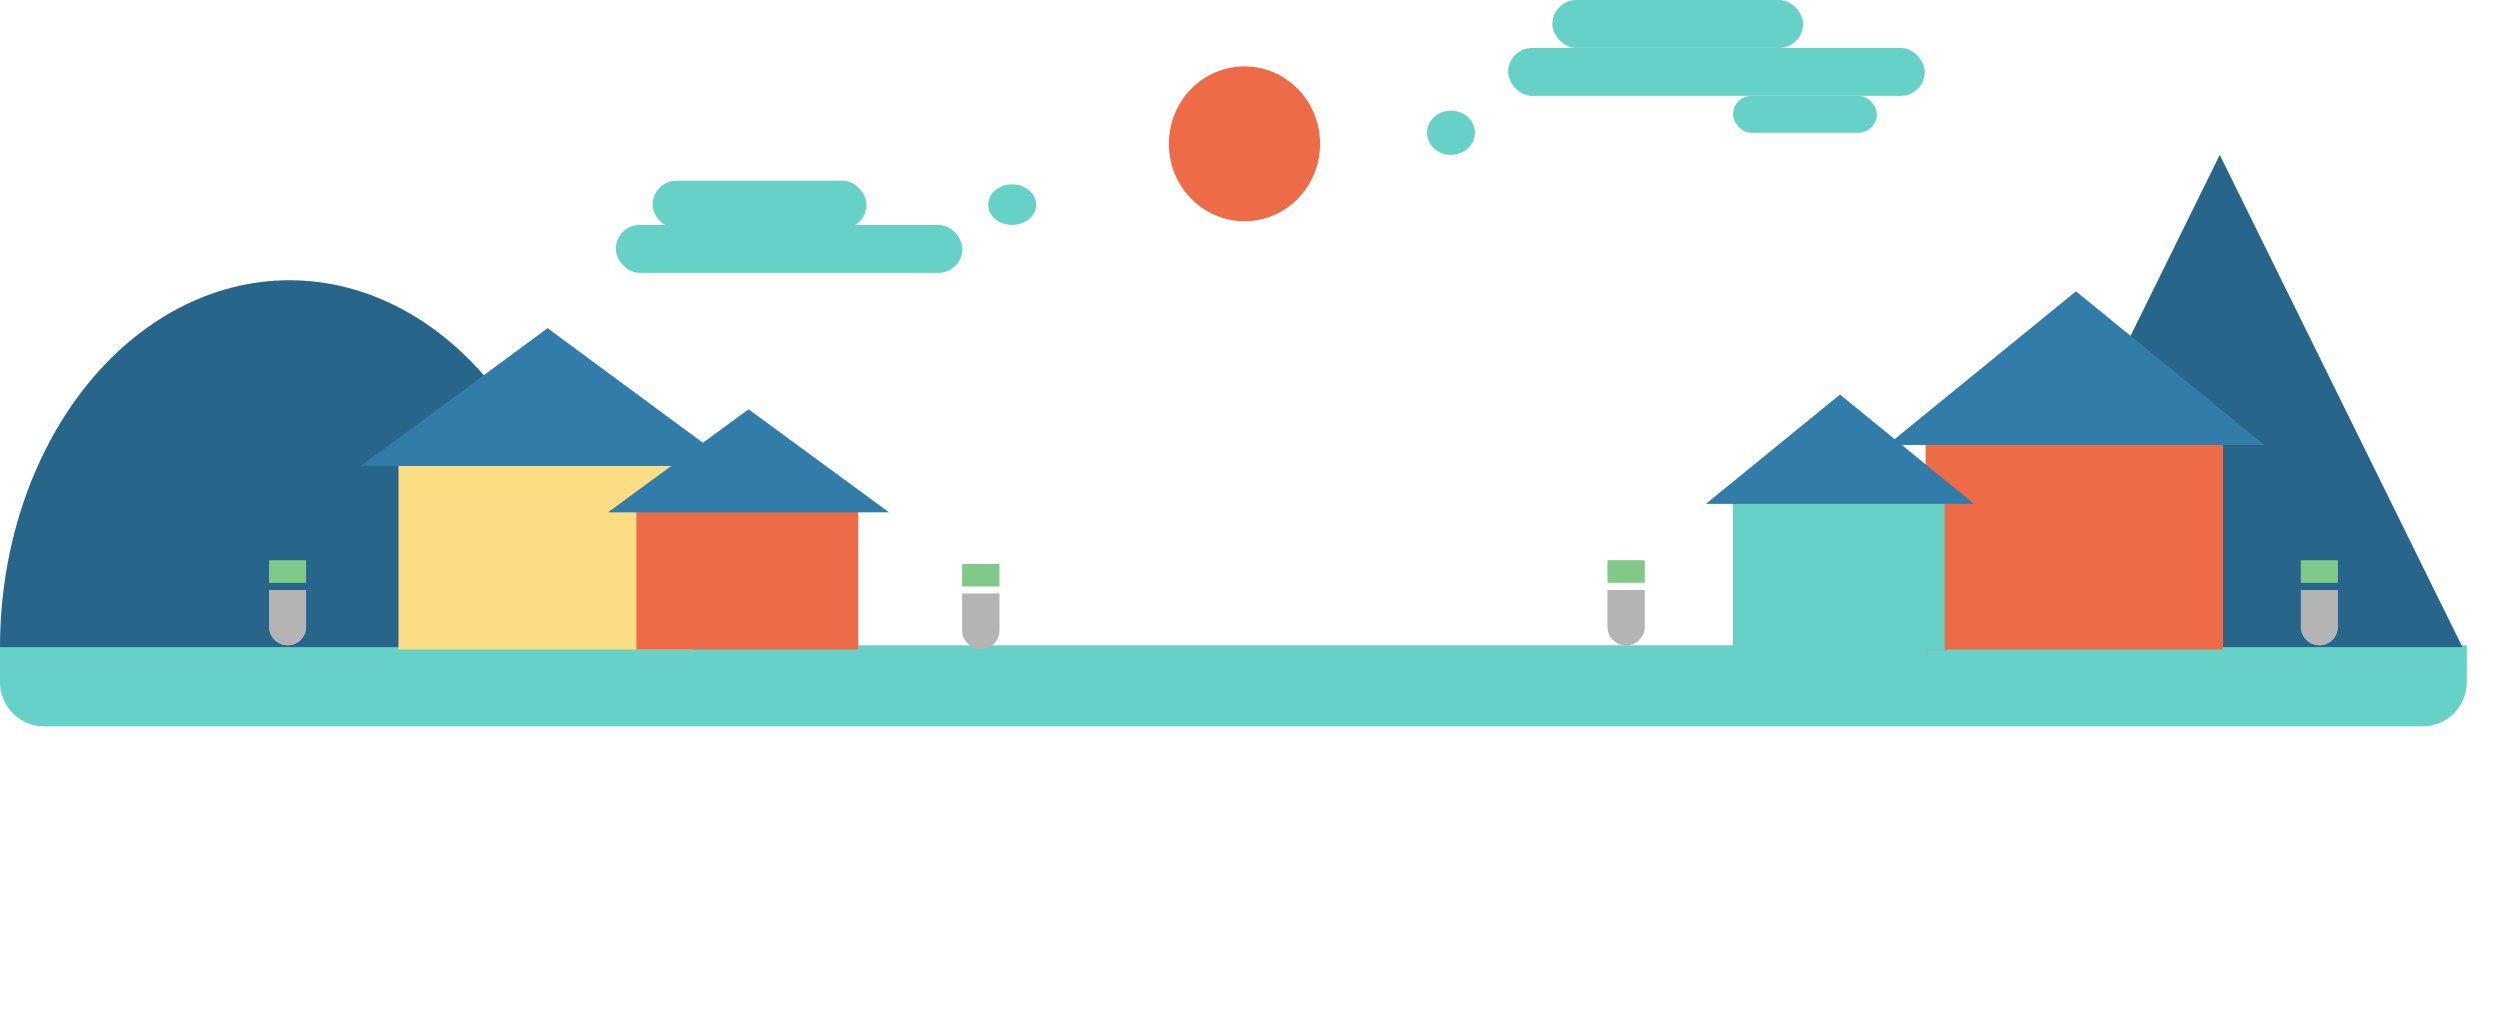 <svg width="678" height="275" viewBox="0 0 678 275" fill="none" xmlns="http://www.w3.org/2000/svg">
<path d="M0 175H669V185C669 191.627 663.627 197 657 197H12C5.373 197 0 191.627 0 185V175Z" fill="#66D2C7"/>
<path d="M157 175.5C157 149.111 148.729 123.803 134.008 105.143C119.286 86.483 99.32 76 78.5 76C57.681 76 37.714 86.483 22.992 105.143C8.271 123.803 3.14366e-06 149.111 0 175.5L78.5 175.5H157Z" fill="#27668A"/>
<path d="M602 42L667.818 175.5H536.182L602 42Z" fill="#27668A"/>
<rect x="522.228" y="113.83" width="80.658" height="62.325" fill="#EE6B47"/>
<path d="M563 79L614.095 120.663H511.905L563 79Z" fill="#317CA8"/>
<rect x="469.976" y="131.792" width="57.418" height="44.363" fill="#66D2C7"/>
<path d="M499 107L535.373 136.656H462.627L499 107Z" fill="#317CA8"/>
<rect x="167" y="61" width="94" height="13" rx="6.5" fill="#66D2C7"/>
<rect x="177" y="49" width="58" height="13" rx="6.5" fill="#66D2C7"/>
<ellipse cx="274.5" cy="55.5" rx="6.5" ry="5.5" fill="#66D2C7"/>
<rect x="409" y="13" width="113" height="13" rx="6.5" fill="#66D2C7"/>
<rect x="421" width="68" height="13" rx="6.5" fill="#66D2C7"/>
<rect x="470" y="26" width="39" height="10" rx="5" fill="#66D2C7"/>
<ellipse cx="393.5" cy="36" rx="6.5" ry="6" fill="#66D2C7"/>
<ellipse cx="337.5" cy="39" rx="20.5" ry="21" fill="#EE6B47"/>
<path d="M436 160H446V170C446 172.761 443.761 175 441 175V175C438.239 175 436 172.761 436 170V160Z" fill="#B4B4B4"/>
<rect x="436" y="152" width="10" height="6" fill="#81C988"/>
<path d="M436 160H446V170C446 172.761 443.761 175 441 175V175C438.239 175 436 172.761 436 170V160Z" fill="#B4B4B4"/>
<rect x="436" y="152" width="10" height="6" fill="#81C988"/>
<path d="M624 160H634V170C634 172.761 631.761 175 629 175V175C626.239 175 624 172.761 624 170V160Z" fill="#B4B4B4"/>
<rect x="624" y="152" width="10" height="6" fill="#81C988"/>
<path d="M624 160H634V170C634 172.761 631.761 175 629 175V175C626.239 175 624 172.761 624 170V160Z" fill="#B4B4B4"/>
<rect x="624" y="152" width="10" height="6" fill="#81C988"/>
<path d="M73 160H83V170C83 172.761 80.761 175 78 175V175C75.239 175 73 172.761 73 170V160Z" fill="#B4B4B4"/>
<rect x="73" y="152" width="10" height="6" fill="#81C988"/>
<path d="M73 160H83V170C83 172.761 80.761 175 78 175V175C75.239 175 73 172.761 73 170V160Z" fill="#B4B4B4"/>
<rect x="73" y="152" width="10" height="6" fill="#81C988"/>
<path d="M261 161H271V171C271 173.761 268.761 176 266 176V176C263.239 176 261 173.761 261 171V161Z" fill="#B4B4B4"/>
<rect x="261" y="153" width="10" height="6" fill="#81C988"/>
<path d="M261 161H271V171C271 173.761 268.761 176 266 176V176C263.239 176 261 173.761 261 171V161Z" fill="#B4B4B4"/>
<rect x="261" y="153" width="10" height="6" fill="#81C988"/>
<rect x="108.073" y="120.245" width="79.975" height="55.91" fill="#FBDD83"/>
<path d="M148.5 89L199.162 126.375H97.838L148.5 89Z" fill="#317CA8"/>
<rect x="172.593" y="134.358" width="60.152" height="41.797" fill="#EE6B47"/>
<path d="M203 111L241.105 138.94H164.895L203 111Z" fill="#317CA8"/>
</svg>
